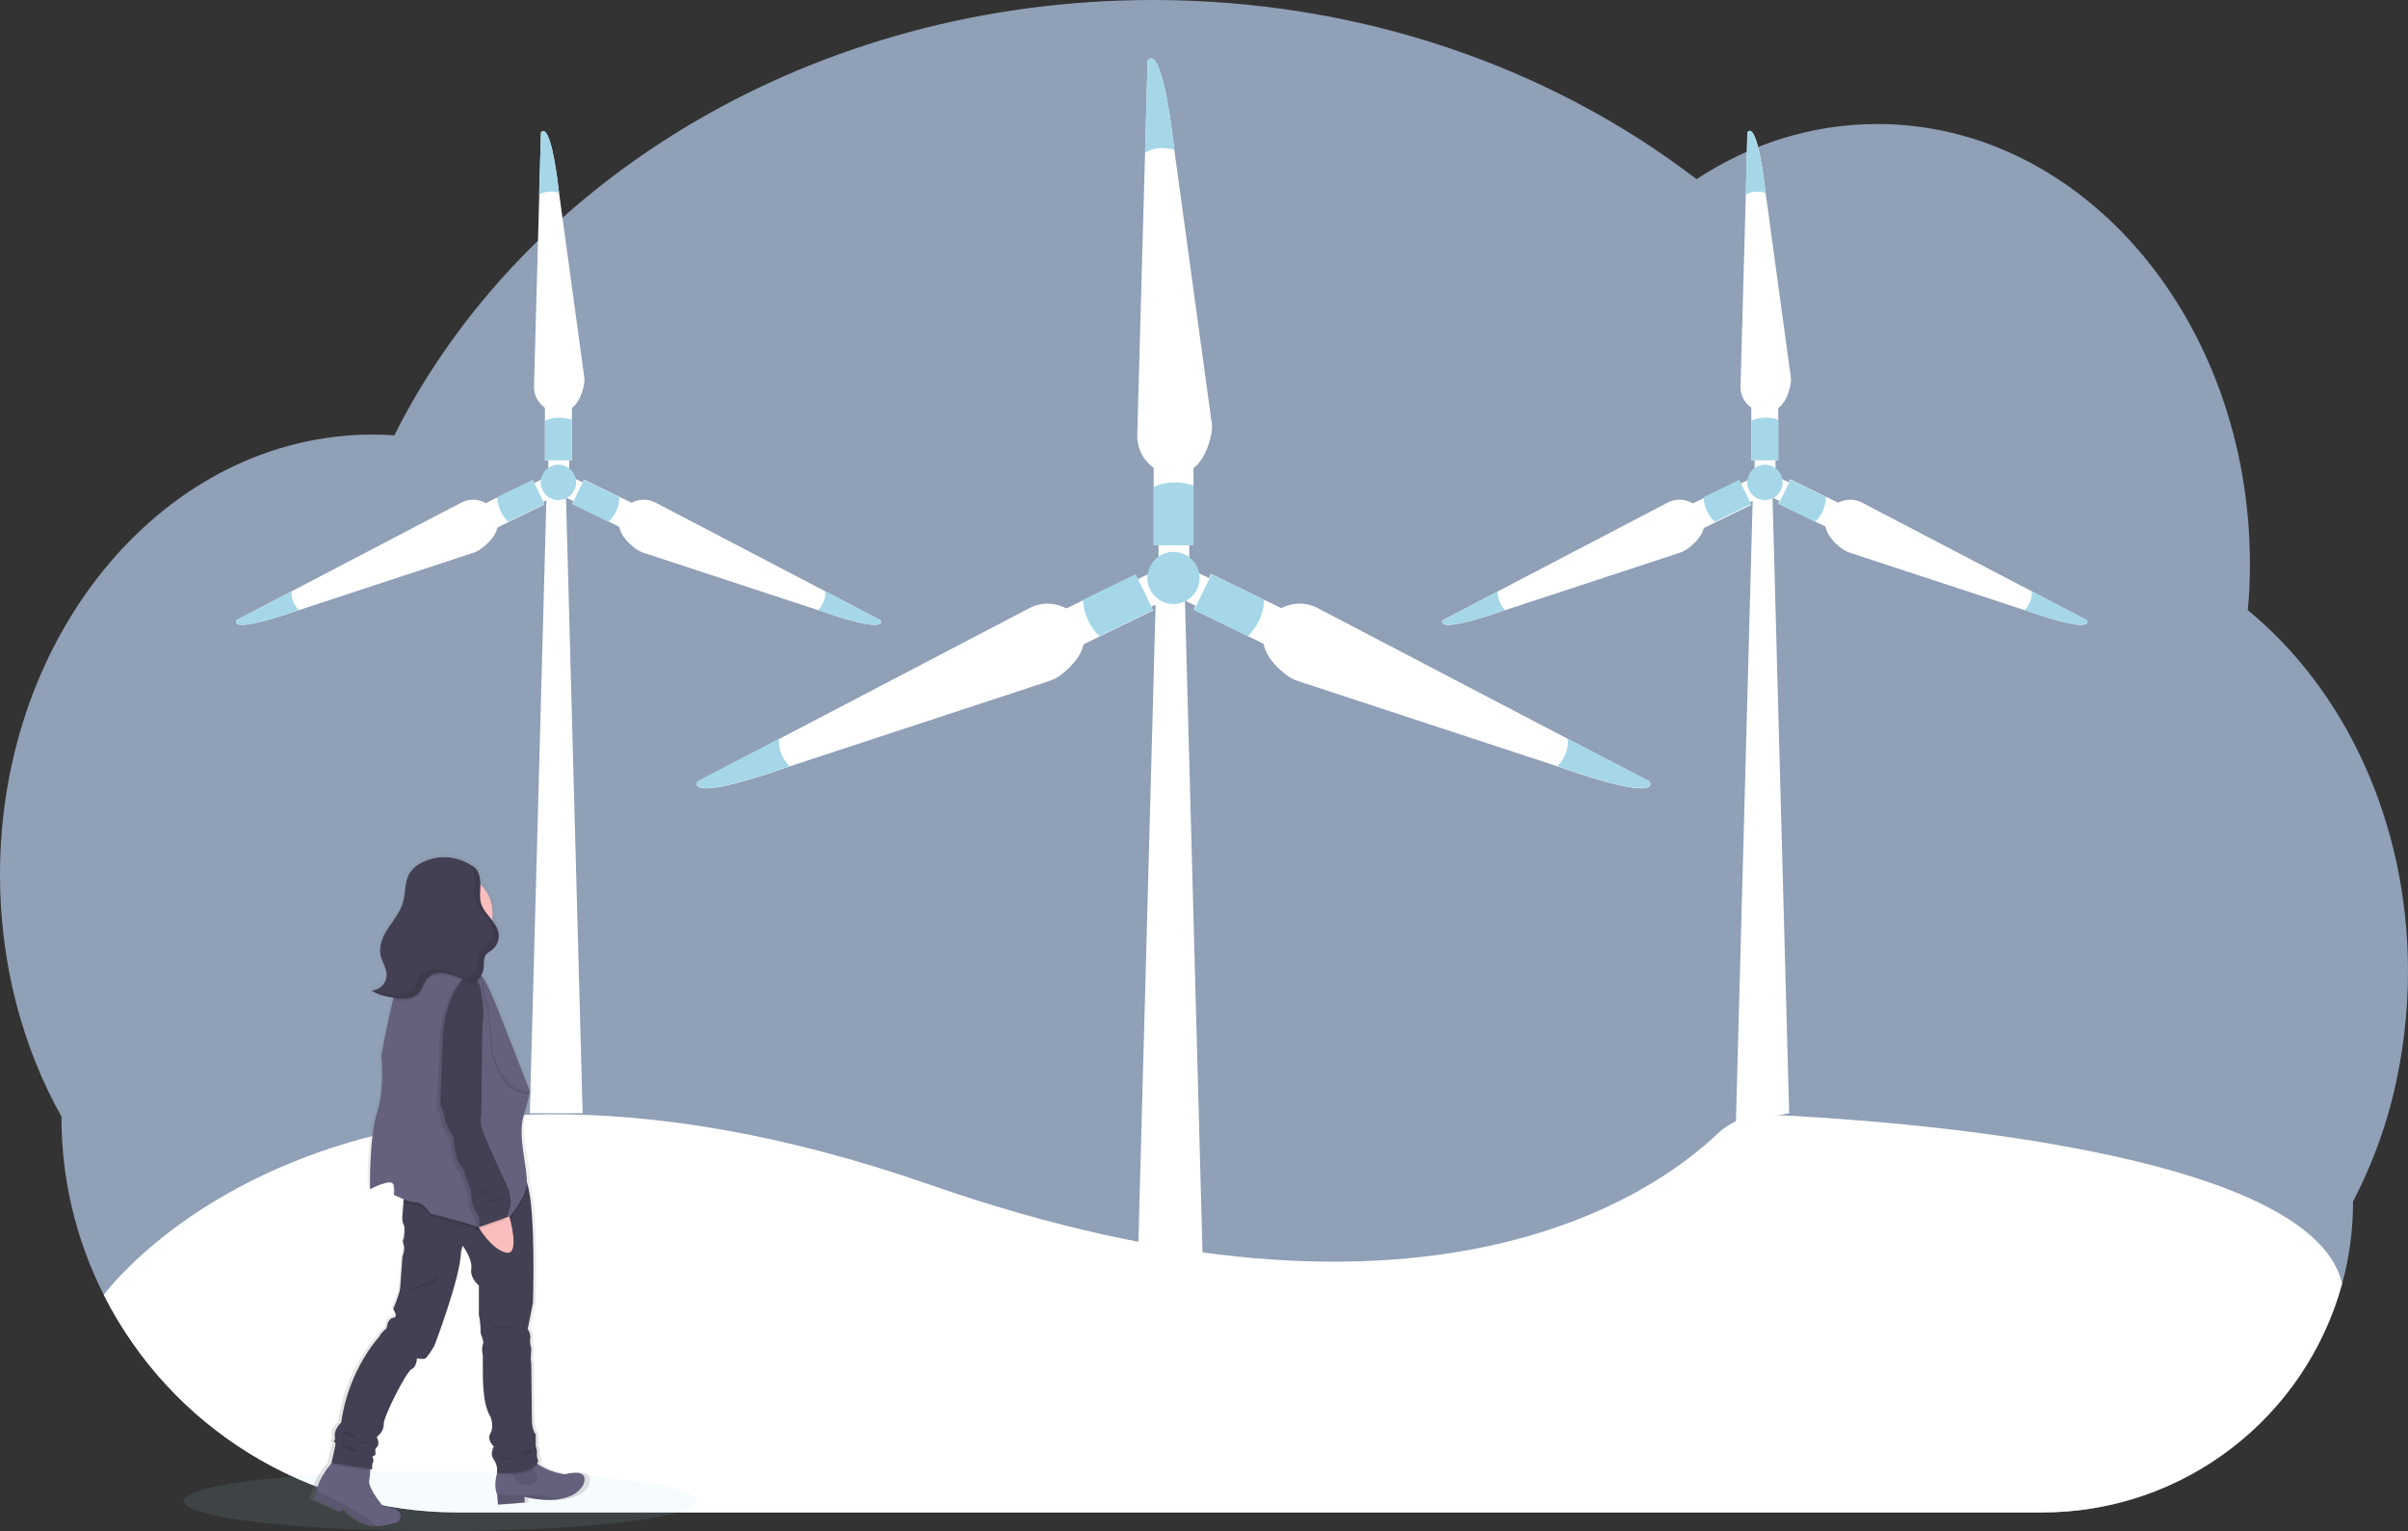 <?xml version="1.0" encoding="utf-8"?>
<!-- Generator: Adobe Illustrator 26.0.1, SVG Export Plug-In . SVG Version: 6.00 Build 0)  -->
<svg version="1.1" id="Calque_1" xmlns="http://www.w3.org/2000/svg" xmlns:xlink="http://www.w3.org/1999/xlink" x="0px" y="0px"
	 viewBox="0 0 1144 727.2" style="enable-background:new 0 0 1144 727.2;" xml:space="preserve">
<rect x="0" y="0" width="1144" height="727.2" fill="#333333" stroke="none"/>
<style type="text/css">
	.st0{opacity:0.7;fill:#B7CFF0;enable-background:new    ;}
	.st1{fill:#FFFFFF;}
	.st2{fill:#A5D7E8;}
	.st3{opacity:0.1;fill:#A5D7E8;enable-background:new    ;}
	.st4{fill:url(#SVGID_1_);}
	.st5{fill:#65617D;}
	.st6{opacity:0.1;enable-background:new    ;}
	.st7{fill:#444053;}
	.st8{fill:#FBBEBE;}
	.st9{fill:none;stroke:#6C63FF;stroke-miterlimit:10;}
</style>
<path class="st0" d="M1144,461.3c0,19.5-2.3,38.8-6.8,57.8c-4.3,17.9-10.8,35.2-19.3,51.5c0.1,81.4-65.8,147.6-147.3,147.7
	c-0.1,0-0.3,0-0.4,0H217.2c-71,0-135.9-40-167.9-103.3l0,0c-13.3-26.3-20.2-55.3-20.1-84.7C10.7,497.3,0,457.8,0,415.4
	c0-115.4,79.2-209,177-209c3.5,0,6.9,0.1,10.3,0.4C248.6,84.9,387,0,547.7,0c98.8,0,189.2,32.1,258.3,85.1
	c25.4-16.7,54.7-26.2,85.9-26.2c97.8,0,177,93.6,177,209c0,7.4-0.3,14.7-1,21.9C1113.9,327.5,1144,390.2,1144,461.3z"/>
<path class="st1" d="M575.6,205.5c-1.2,6.5-5.2,20.2-18.1,19.8c-9.8-0.2-17.4-8.8-17.2-18.7l3.7-134l1.2-43.7
	c0,0,6.4-12.1,12.7,42.1v0.2l17.6,128.5C575.9,201.7,575.9,203.6,575.6,205.5z"/>
<rect x="548.1" y="218.5" class="st1" width="18.9" height="40.5"/>
<rect x="550.4" y="249.4" class="st1" width="14.6" height="17.8"/>
<path class="st2" d="M558,71.2c-6.6-1.9-11.1-0.5-14,1.4l1.2-43.7c0,0,6.4-12.1,12.7,42.1L558,71.2z"/>
<path class="st2" d="M567,230.6V259h-18.9v-27.8C554.1,228.6,560.8,228.4,567,230.6z"/>
<path class="st1" d="M611.6,320.9c-5.3-3.9-15.8-13.5-9.9-24.9c4.5-8.7,15.6-11.8,24.3-7.2l118.8,62.1l38.8,20.2c0,0,8.1,11-43.4-7
	l-0.2-0.1l-123.2-40.5C614.9,322.9,613.1,322,611.6,320.9z"/>
<rect x="580.1" y="269.8" transform="matrix(0.438 -0.899 0.899 0.438 70.41 692.873)" class="st1" width="18.9" height="40.5"/>
<rect x="564.7" y="272.8" transform="matrix(0.438 -0.899 0.899 0.438 68.092 672.307)" class="st1" width="14.6" height="17.8"/>
<path class="st2" d="M739.9,364c4.6-5.1,5.3-9.8,4.9-13.2l38.8,20.2c0,0,8.1,11-43.4-7L739.9,364z"/>
<path class="st2" d="M592.8,302.2l-25.5-12.5l8.3-17l25,12.2C600.3,291.5,597.5,297.6,592.8,302.2z"/>
<path class="st1" d="M503.5,320.9c5.3-3.9,15.8-13.5,9.9-24.9c-4.5-8.7-15.6-11.8-24.3-7.2l-118.8,62.1l-38.8,20.2
	c0,0-8.1,11,43.4-7l0.2-0.1l123.2-40.5C500.2,322.9,501.9,322,503.5,320.9z"/>
<rect x="505.2" y="280.6" transform="matrix(0.899 -0.438 0.438 0.899 -73.991 259.697)" class="st1" width="40.5" height="18.9"/>
<rect x="534.2" y="274.4" transform="matrix(0.899 -0.438 0.438 0.899 -68.513 266.565)" class="st1" width="17.8" height="14.6"/>
<path class="st2" d="M375.1,364c-4.6-5.1-5.3-9.8-4.9-13.2l-38.8,20.2c0,0-8.1,11,43.4-7L375.1,364z"/>
<path class="st2" d="M522.3,302.2l25.5-12.5l-8.3-17l-25,12.2C514.8,291.5,517.6,297.6,522.3,302.2z"/>
<polygon class="st1" points="574.6,717.4 537.4,717.4 549.2,279.8 562.8,279.8 "/>
<circle class="st2" cx="557.5" cy="274.5" r="12.4"/>
<path class="st1" d="M850.7,182.4c-0.8,4.4-3.5,13.6-12.2,13.4c-6.7-0.3-11.9-5.9-11.6-12.6l2.5-90.7l0.8-29.6c0,0,4.3-8.2,8.6,28.5
	v0.1l11.9,87C850.9,179.9,850.9,181.2,850.7,182.4z"/>
<rect x="832" y="191.2" class="st1" width="12.8" height="27.4"/>
<rect x="833.6" y="212.1" class="st1" width="9.9" height="12"/>
<path class="st2" d="M838.8,91.6c-4.5-1.3-7.5-0.3-9.5,0.9l0.8-29.6c0,0,4.3-8.2,8.6,28.5L838.8,91.6z"/>
<path class="st2" d="M844.9,199.4v19.2H832v-18.8C836.1,198,840.7,197.9,844.9,199.4z"/>
<path class="st1" d="M875,260.5c-3.6-2.6-10.7-9.1-6.7-16.8c3.2-5.9,10.6-8.1,16.5-4.9l80.4,42l26.2,13.7c0,0,5.5,7.5-29.4-4.7h-0.1
	l-83.4-27.4C877.2,261.9,876,261.3,875,260.5z"/>
<rect x="853.8" y="226" transform="matrix(0.438 -0.899 0.899 0.438 267.682 907.712)" class="st1" width="12.8" height="27.4"/>
<rect x="843.3" y="228" transform="matrix(0.438 -0.899 0.899 0.438 266.114 893.808)" class="st1" width="9.9" height="12"/>
<path class="st2" d="M961.9,289.7c3.1-3.5,3.6-6.6,3.3-8.9l26.2,13.7c0,0,5.5,7.5-29.4-4.7L961.9,289.7z"/>
<path class="st2" d="M862.3,247.8l-17.3-8.4l5.6-11.5l16.9,8.2C867.4,240.6,865.5,244.8,862.3,247.8z"/>
<path class="st1" d="M801.9,260.5c3.6-2.6,10.7-9.1,6.7-16.8c-3.2-5.9-10.6-8.1-16.5-4.9l-80.4,42l-26.2,13.7c0,0-5.5,7.5,29.4-4.7
	h0.1l83.4-27.4C799.7,261.9,800.8,261.3,801.9,260.5z"/>
<rect x="803" y="233.3" transform="matrix(0.899 -0.438 0.438 0.899 -22.404 382.297)" class="st1" width="27.4" height="12.8"/>
<rect x="822.6" y="229" transform="matrix(0.899 -0.438 0.438 0.899 -18.696 386.939)" class="st1" width="12" height="9.9"/>
<path class="st2" d="M715,289.7c-3.1-3.5-3.6-6.6-3.3-8.9l-26.2,13.7c0,0-5.5,7.5,29.4-4.7L715,289.7z"/>
<path class="st2" d="M814.6,247.8l17.3-8.4l-5.6-11.5l-16.9,8.2C809.5,240.6,811.4,244.8,814.6,247.8z"/>
<polygon class="st1" points="850,528.7 824.7,533.2 832.8,232.7 842,232.7 "/>
<circle class="st2" cx="838.5" cy="229.1" r="8.4"/>
<path class="st1" d="M277.5,182.4c-0.8,4.4-3.5,13.6-12.2,13.4c-6.7-0.3-11.9-5.9-11.6-12.6l2.5-90.7L257,63c0,0,4.3-8.2,8.6,28.5
	v0.1l11.9,87C277.7,179.9,277.7,181.2,277.5,182.4z"/>
<rect x="258.9" y="191.2" class="st1" width="12.8" height="27.4"/>
<rect x="260.5" y="212.1" class="st1" width="9.9" height="12"/>
<path class="st2" d="M265.6,91.6c-4.5-1.3-7.5-0.3-9.5,0.9L257,63c0,0,4.3-8.2,8.6,28.5L265.6,91.6z"/>
<path class="st2" d="M271.7,199.4v19.2h-12.8v-18.8C263,198,267.5,197.9,271.7,199.4z"/>
<path class="st1" d="M301.9,260.5c-3.6-2.6-10.7-9.1-6.7-16.8c3.2-5.9,10.5-8.1,16.4-4.9l80.4,42l26.2,13.7c0,0,5.5,7.5-29.4-4.7
	h-0.1l-83.4-27.4C304.1,261.9,302.9,261.3,301.9,260.5z"/>
<rect x="280.6" y="226" transform="matrix(0.438 -0.899 0.899 0.438 -54.222 392.563)" class="st1" width="12.8" height="27.4"/>
<rect x="270.2" y="228" transform="matrix(0.438 -0.899 0.899 0.438 -55.788 378.651)" class="st1" width="9.9" height="12"/>
<path class="st2" d="M388.7,289.7c3.1-3.5,3.6-6.6,3.3-8.9l26.2,13.7c0,0,5.5,7.5-29.4-4.7L388.7,289.7z"/>
<path class="st2" d="M289.1,247.8l-17.3-8.4l5.6-11.5l16.9,8.2C294.2,240.6,292.3,244.8,289.1,247.8z"/>
<path class="st1" d="M228.7,260.5c3.6-2.6,10.7-9.1,6.7-16.8c-3.2-5.9-10.6-8.1-16.4-4.9l-80.4,42l-26.2,13.7c0,0-5.5,7.5,29.4-4.7
	h0.1l83.4-27.4C226.5,261.9,227.7,261.3,228.7,260.5z"/>
<rect x="229.9" y="233.3" transform="matrix(0.899 -0.438 0.438 0.899 -80.41 131.039)" class="st1" width="27.4" height="12.8"/>
<rect x="249.5" y="229" transform="matrix(0.899 -0.438 0.438 0.899 -76.705 135.686)" class="st1" width="12" height="9.9"/>
<path class="st2" d="M141.9,289.7c-3.1-3.5-3.6-6.6-3.3-8.9l-26.2,13.7c0,0-5.5,7.5,29.4-4.7L141.9,289.7z"/>
<path class="st2" d="M241.4,247.8l17.3-8.4l-5.6-11.5l-16.9,8.2C236.4,240.6,238.3,244.8,241.4,247.8z"/>
<polygon class="st1" points="276.8,528.7 251.7,528.7 259.7,232.7 268.8,232.7 "/>
<circle class="st2" cx="265.3" cy="229.1" r="8.4"/>
<path class="st1" d="M1112.7,609.6c-17.6,64.2-75.9,108.7-142.4,108.7H217.2c-71,0-135.9-40-167.9-103.3l0,0
	c0,0,109.1-151,392.6-52.3c235.3,81.9,343.9,4.5,374-24.2c6.6-6.2,15.4-9.5,24.5-9.1C898,532,1097.8,546,1112.7,609.6L1112.7,609.6z
	"/>
<ellipse class="st3" cx="209.1" cy="712.9" rx="121.9" ry="14.3"/>
<linearGradient id="SVGID_1_" gradientUnits="userSpaceOnUse" x1="241.374" y1="-83.21" x2="241.374" y2="235.86" gradientTransform="matrix(1 0 0 -1 -28 641.61)">
	<stop  offset="0" style="stop-color:#808080;stop-opacity:0.25"/>
	<stop  offset="0.54" style="stop-color:#808080;stop-opacity:0.12"/>
	<stop  offset="1" style="stop-color:#808080;stop-opacity:0.1"/>
</linearGradient>
<path class="st4" d="M270.2,700.1c0,0-7.9-0.9-13.1-4.8l-0.4-0.3c0.3-0.5,0.5-1,0.7-1.5c-0.6-1.1-0.8-2.3-0.9-3.5
	c0-1.1-0.2-2.3-0.7-3.3v-5.6c0,0-1.7-1.8-1.9-6.5s-0.3-27.5-0.3-27.5c-0.3-1.2-0.3-2.4-0.2-3.6c0.2-2.6,0.2-3.6,0.2-3.6
	c-0.6-1.5-0.7-3.2-0.5-4.8c0.5-2-1.2-4.3-1.2-4.3l2.6-12.6c0,0,1.4-43.4-2.7-56.5v-0.1c0,0,0-0.1,0-0.2c0.4-8.4-4.8-22.5-1.9-32.2
	s3.2-11.9,3.2-11.9s-12.8-32.1-16-39.7c-2.2-5.2-4.5-11-6.8-14.3c-0.2-0.3-0.4-0.6-0.6-0.8c-0.1-0.1-0.2-0.3-0.3-0.4
	c0.7-1.2,1.1-2.5,1.2-3.8c0.2-2.4-0.2-5.1,1.6-6.8c0.7-0.5,1.4-1,2.1-1.4c2.7-1.8,4.1-4.9,3.8-8.1c-0.4-2.5-1.8-4.6-3.4-6.6
	c1.1-6.2-1-12.5-5.6-16.8l0,0c0-0.3,0-0.6,0-0.9c0-2.3-0.7-4.5-2-6.4l0.5,0.3c-0.3-0.2-0.5-0.5-0.8-0.7c-0.4-0.4-0.8-0.7-1.3-1
	c-7.7-5.3-17.8-5.8-26-1.4c-2,1.1-3.8,2.6-5.1,4.5c-2.7,4.1-2,9.5-3.4,14.1c-1.3,4.5-4.5,8.2-7.1,12.1s-4.8,8.5-3.8,13.1
	c0.7,3.3,3.1,6.3,3,9.7c-0.2,3.7-3.1,6.6-6.7,7.1h-0.1c-0.3,0.1-0.7,0.1-1,0.1c3.2,2.2,7.1,3,11,3.5c-0.1,0.3-0.2,0.6-0.2,0.9
	c-3.1,11.8-5.9,26.8-5.9,26.8s1.9,15.2-2.1,27.1s-3.4,36.4-3.4,36.4s10.9-5.6,11.6-2s0,4.6,0,4.6s2.2,1.1,4.9,2.1l-0.1,1.5l-0.5,6.5
	c-0.2,1.4,0,2.8,0.6,4c0.9,1.8,0,6.8,0,6.8s-0.8,0.5,0,2.8s-0.6,5.6-0.6,5.6s-1,12.4-1.1,15s-3.4,10.1-3.4,10.1s2.9,3.6,0,4.1
	s-3.2,5-3.2,5s-3.4,2.8-3.4,3.8c0,0-15.3,15.5-18.9,41.2c0,0-3.6,3.3-3.1,6.5c0.3,1.8-0.3,2.4-0.9,2.6c0.6,0.1,1.3,0.5,1,2
	c-0.5,2.6-1.9,8.3-1.9,8.3h0.2l0,0c-2.8,3.2-6.9,8.6-7.5,13.4c0,0.2,0,0.4-0.1,0.6l-1.5,3.5l13.5,6l1.2-1.8c0,0,6,6.8,12.8,8.3
	c1.2,0.3,2.4,0.4,3.6,0.4c3.8-0.1,7.5-0.8,11.1-2.2c0,0,4.9-6.1-7.9-7.3c0,0-7.5-8.6-6.8-12.2c0.3-1.5,0.4-3.1,0.5-4.6
	c0-0.3,0-0.7,0-1l0.9,0.1l0.2-2.8c0.4-0.5,0.6-1.1,0.5-1.7c0-1.2-1-1.3,0-2s1,0,1-1.7s-0.7-1.2,0.9-2.8s-0.2-4.6-0.2-4.6
	s3.6-2.7,3.4-6.1s11.4-25.5,13.8-26.3s2.6-5.1,2.6-5.1s3.2,0.7,4.3,0s4.3-5.8,4.3-5.8s13-32.7,13.1-45.1l0.9-2.8
	c0,0,4.9,6.5,4.3,11.1s3.8,7.9,3.8,7.9v14.1c0.5,2.4,0.8,4.9,0.8,7.4c-0.2,2.3,2,4.6,1.2,6.6s0,5.5,0,5.5s-0.2,4.6,0,6
	s-0.7,16.5,3.8,23.2c0,0,1.9,4.8,0,7.9s1.7,6.3,1.7,6.3s-2.2,3.6,0,6.3c1.3,1.7,1.8,3.8,1.6,5.9c-0.9,3.4-1.5,7.8-0.1,10.8v0.1
	l0.4,4.7l13.1-1v-2.6c0,0,8.9,2.4,17.2,1.1c4.5-0.7,8.8-2.5,11.4-6.2C279.2,705.8,284.5,696.7,270.2,700.1z"/>
<path class="st5" d="M276.8,705.8c-2.5,3.8-6.7,5.5-11,6.2c-8,1.3-16.6-1.1-16.6-1.1v2.7l-12.6,1l-0.4-4.7v-0.1
	c-1.5-3.1-0.8-7.6,0.1-11c0.4-1.6,0.9-3.2,1.6-4.7c0,0,10.9-9.2,14.5-2.3c0.8,1.4,1.9,2.7,3.2,3.6c5,3.8,12.6,4.8,12.6,4.8
	C281.9,696.8,276.8,705.8,276.8,705.8z"/>
<path class="st6" d="M243.2,696.8c0,0,0,8.6,6.2,8.4s7.1-3.4,5.1-5.6c-1.3-1.6-2.5-3.3-3.5-5.1L243.2,696.8z"/>
<path class="st5" d="M189.4,722.6c-3.4,1.4-7,2.1-10.7,2.2c-1.2,0-2.3-0.1-3.4-0.4c-6.6-1.5-12.3-8.2-12.3-8.2l-1.1,1.8l-13-5.9
	l1.5-3.5l0.1-0.6c0.6-4.7,4.5-10.1,7.2-13.3c1.5-1.8,2.6-2.8,2.6-2.8l15.6,2.3c0,0,0.1,2,0,4.4c-0.1,1.5-0.2,3.1-0.5,4.6
	c-0.6,3.6,6.6,12.2,6.6,12.2C194.1,716.5,189.4,722.6,189.4,722.6z"/>
<path class="st7" d="M158.1,684.4c-0.3,0.1-0.5,0.1-0.8,0.1C157.5,684.4,157.8,684.4,158.1,684.4z"/>
<path class="st6" d="M175.7,694.2c0,0,0.1,2,0,4.4l-18.4-3c0,0,0.1-0.3,0.2-0.9c1.5-1.8,2.6-2.8,2.6-2.8L175.7,694.2z"/>
<path class="st6" d="M255.4,695.5c-2.8,6.4-19.3,4.9-19.3,4.9c0.1-0.5,0.1-1,0.1-1.6c0.4-1.6,0.9-3.2,1.6-4.7c0,0,10.9-9.2,14.5-2.3
	C253,693.3,254.1,694.5,255.4,695.5z"/>
<path class="st7" d="M255.7,693.7c-1.6,7.4-19.6,5.8-19.6,5.8c0.3-2.2-0.2-4.4-1.5-6.3c-2.1-2.6,0-6.2,0-6.2s-3.5-3.1-1.6-6.3
	s0-7.9,0-7.9c-4.3-6.6-3.5-21.7-3.6-23s0-5.9,0-5.9s-0.8-3.5,0-5.4s-1.3-4.3-1.1-6.6c0-2.5-0.3-5-0.8-7.4v-14c0,0-4.3-3.3-3.6-7.9
	s-4.1-11-4.1-11l-0.8,2.8c-0.2,12.3-12.7,44.9-12.7,44.9s-3.1,5.1-4.1,5.8s-4.1,0-4.1,0s-0.2,4.3-2.5,5.1s-13.5,22.7-13.3,26.2
	s-3.3,6.1-3.3,6.1s1.6,3,0.2,4.6s-0.8,1.2-0.8,2.8s0,1-1,1.6s0,0.8,0,2c0,0.6-0.1,1.2-0.5,1.6l-0.1,2.8l-19.3-3.1
	c0,0,1.3-5.6,1.8-8.2c0.3-1.5-0.4-2-1-2c0.6-0.2,1.1-0.8,0.8-2.6c-0.5-3.1,3-6.4,3-6.4c3.5-25.5,18.3-41,18.3-41
	c0-1,3.3-3.8,3.3-3.8s0.3-4.5,3.1-4.9s0-4.1,0-4.1s3.1-7.4,3.3-10s1.1-15,1.1-15s1.4-3.3,0.6-5.6s0-2.8,0-2.8s0.9-4.9,0-6.8
	c-0.6-1.2-0.8-2.6-0.6-4l0.5-6.5l0.7-9.7c0,0,51.2-8.8,56.9-1.8c0.6,0.9,1.1,1.8,1.3,2.9c4,13,2.6,56.2,2.6,56.2l-2.5,12.5
	c0,0,1.6,2.3,1.2,4.3c-0.2,1.6-0.1,3.2,0.5,4.8c0,0,0,1-0.2,3.6c-0.1,1.2-0.1,2.4,0.2,3.6c0,0,0.2,22.7,0.3,27.3s1.8,6.4,1.8,6.4
	v5.6c0.4,1,0.7,2.2,0.6,3.3C254.9,691.4,255.2,692.6,255.7,693.7z"/>
<path class="st6" d="M178.7,724.8c-1.2,0-2.3-0.1-3.4-0.4c-6.6-1.5-12.3-8.2-12.3-8.2l-1.1,1.8l-13-5.9l1.5-3.5l0.1-0.6l13.4,6.8
	C163.7,714.9,174.4,720,178.7,724.8z"/>
<path class="st6" d="M265.8,712c-8,1.3-16.6-1.1-16.6-1.1v2.7l-12.6,1l-0.4-4.7c4,0.1,10.4,0.1,13.2-0.1
	C254.9,709.8,260.4,710.6,265.8,712z"/>
<path class="st6" d="M164.5,680.1c0.7-0.1,1.3,0,1.9,0.2c0.6,0.4,1.3,0.8,1.8,1.3c0.4,0.2,0.8,0.5,1.2,0.8c0.5,0.5,0.7,1.2,1.2,1.6
	c0.9,0.9,2.3,0.7,3.5,1.1c0.1,0,0.3,0.1,0.3,0.2s-0.1,0.2-0.2,0.3c-0.6,0.3-1.3,0.3-1.9,0c-0.6-0.3-1.1-0.7-1.6-1.2
	c-0.9-0.8-2-1.5-3.1-1.9c-1.6-0.6-4.2-0.8-5.2-2.3C162.9,680,163.9,680.2,164.5,680.1z"/>
<path class="st6" d="M163.2,683.6c0.3,0.1,0.7,0.2,1,0.4l1.7,0.8c-1.2,0.1-2.4-0.2-3.4-0.8c-0.4-0.2-0.7-0.3-1.1-0.5
	C162,683.5,162.6,683.5,163.2,683.6z"/>
<path class="st6" d="M165.4,686.5c0.4,0,0.7,0,1.1,0.1c0.6,0.2,1.2,0.6,1.7,1c1.2,1,2.8,1.5,4.4,1.5c-0.3,0.1-0.7,0.2-1,0.2h-3.5
	c-0.9,0.1-1.8-0.2-2.6-0.6c-0.6-0.3-3.1-1-3.1-1.8S164.9,686.5,165.4,686.5z"/>
<path class="st6" d="M246,690.7c1.1,0.1,2.2,0.2,3.3,0.1c1.1,0,2.3-0.4,3.2-1c1-0.7,0.8-1.5-0.5-1.5c-1.1,0.1-2.2,0.3-3.2,0.8
	c-0.5,0.2-1,0.5-1.5,0.8C247,689.9,246.2,690.7,246,690.7z"/>
<path class="st6" d="M249.9,692.5c-0.1,0.4-0.5,0.6-0.9,0.8c-0.9,0.4-1.9,0.6-2.9,0.6c-0.2,0-1,0-0.9-0.4s1.1-0.3,1.4-0.3
	C247.8,693,248.9,692.8,249.9,692.5z"/>
<path class="st6" d="M240.1,691.8c1.4-0.2,2.8,0.1,4,0.8c0,0,0.1,0.1,0.1,0.1c0,0,0,0.1,0,0.1c-0.3,0.5-0.8,0.8-1.3,0.7
	c-0.5-0.1-1.1-0.2-1.6-0.4c-0.8-0.3-1.7-0.4-2.6-0.4c-0.4,0-0.8,0-1.2,0c-1.2-0.2-0.8-0.7,0.1-0.8
	C238.4,691.9,239.2,691.8,240.1,691.8z"/>
<path class="st6" d="M194.8,627.2c-1.6-1.2-3.6-1.8-5.6-1.8C191.3,625.2,193.3,625.9,194.8,627.2z"/>
<path class="st6" d="M193.3,620.5c1.5,0,2.9,0.4,4.2,1.2l-1.5-0.4c-0.9-0.3-1.9-0.5-2.8-0.6c-0.6,0-1.1,0-1.6-0.1s-1.2-0.2-1.9-0.2
	C190.9,620.5,192.1,620.5,193.3,620.5z"/>
<path class="st6" d="M198.2,623.7c0.5,0.1,1,0.3,1.1,0.8c0-0.3-3.3-1.2-3.7-1.3c-0.7-0.2-2.8-1.2-3.3-0.5
	C194.3,623.1,196.3,623.3,198.2,623.7z"/>
<path class="st6" d="M202.8,609.1c2.2-0.7,4.1-2,5.7-3.6c0,1.5-0.8,2.9-2.1,3.7c-1.3,0.8-2.7,1.3-4.1,1.5c-1.5,0.2-2.9,0.7-4.2,1.3
	c-0.6,0.3-2.7,2.2-3.3,2.2c-0.8-0.1,0.5-1.4,0.8-1.6C197.6,610.8,200.4,610,202.8,609.1z"/>
<path class="st6" d="M243.2,630.4c-0.7-0.2-9.2,1.4-8.7-0.2c0.3-1,3.1-0.6,3.8-0.6C239.9,629.6,241.6,629.9,243.2,630.4z"/>
<path class="st8" d="M234,433.6c0,10.4-8.4,18.8-18.8,18.8c-10.4,0-18.8-8.4-18.8-18.8s8.4-18.8,18.8-18.8c4.9,0,9.6,1.9,13.1,5.3
	C232,423.7,234,428.6,234,433.6z"/>
<path class="st9" d="M224.9,441.3c0,0-6.1,17.8-2.6,21.4s-24.9,5.8-24.9,5.8s11.9-21.2,10.7-26.5S224.9,441.3,224.9,441.3z"/>
<path class="st6" d="M250.3,562.6c0,0.4,0,0.8,0,1.2c-0.3,8.4-15.3,25.3-18.8,22.5s-27-8.4-27-8.4s-3.5-5.4-7.1-5.4
	c-2.1-0.2-4.1-0.7-5.9-1.5l0.7-9.7c0,0,51.2-8.8,56.8-1.7C249.6,560.6,250,561.6,250.3,562.6z"/>
<path class="st5" d="M250.3,562.3c-0.2,4.2-4,10.6-8.2,15.5s-8.8,8.4-10.5,7c-1.3-0.8-2.6-1.5-4.1-1.9c-7.8-2.9-22.9-6.5-22.9-6.5
	s-3.5-5.4-7.1-5.4s-10.5-3.6-10.5-3.6s0.7-1,0-4.6s-11.2,2-11.2,2s-0.5-24.4,3.3-36.2s2-27,2-27s2.7-14.9,5.6-26.7
	c1.8-7.1,3.6-13,5.1-13.9c3.8-2.5,23.5,0,23.5,0s8.2,0.2,11.4,1c1,0.4,1.8,1.1,2.4,1.9c0.2,0.3,0.4,0.5,0.6,0.8
	c2.2,3.3,4.4,9,6.6,14.2c3.1,7.6,15.5,39.5,15.5,39.5s-0.3,2.1-3.1,11.8S250.6,553.9,250.3,562.3z"/>
<path class="st8" d="M236.1,572l5.9,5.8c0,0,5.4,18.7-1.6,17.1s-13-12-13-12L236.1,572z"/>
<path class="st6" d="M251.1,519.8c-14-0.2-17.6-19.8-17.6-19.8s-1-19.4-2.8-23c-1-2-1.5-6.9-1.6-10.9c2.2,3.3,4.4,9,6.6,14.2
	C238.8,487.9,251.1,519.8,251.1,519.8z"/>
<path class="st5" d="M251.6,518.4c-14-0.2-17.6-19.8-17.6-19.8s-1-19.4-2.8-23c-1-2-1.5-6.9-1.6-10.9c2.2,3.3,4.4,9,6.6,14.2
	C239.2,486.4,251.6,518.4,251.6,518.4z"/>
<path class="st6" d="M226.5,470c0,0-4.1-11.2-10.9,0s-6.9,25.3-6.9,25.3l-1.1,30.9c0,0,2.1,4.1,2.1,6.4s4,8.9,4,8.9s1,13,4.8,15.1
	l3.6,10.7c0,0,0.2,7.1,2.6,9.9s1.2,7.1,1.2,7.1l14.6-5.1c0,0-1.6,0.6,0-3.8s-1-10.2-1-10.2s-9.4-20.4-10.5-23.4s-2.8-6.4-2.1-9.9
	s0.1-40.2,1-45.8C228.7,480.8,226.5,470,226.5,470z"/>
<path class="st7" d="M228.1,468.5c0,0-4.1-11.2-10.9,0s-6.9,25.3-6.9,25.3l-1.1,30.9c0,0,2.1,4.1,2.1,6.4s4,8.9,4,8.9s1,13,4.8,15.1
	l3.6,10.7c0,0,0.2,7.1,2.6,9.9s1.2,7.1,1.2,7.1l14.6-5.1c0,0-1.6,0.6,0-3.8s-1-10.2-1-10.2s-9.4-20.4-10.5-23.4s-2.8-6.4-2.1-9.9
	c0.7-3.5,0.1-40.2,1-45.8S228.1,468.5,228.1,468.5z"/>
<path class="st6" d="M228.3,565.3c0.6,0.1,1.2,0.3,1.8,0.5c0.5,0.2,0.8,0.6,1.3,0.8c0.5,0.3,1.1,0.4,1.7,0.5c-0.7,0-1.3,0.1-2,0.1
	c-0.4,0-0.8,0-1.2-0.2c-0.4-0.2-0.7-0.4-1-0.7c-0.4-0.3-0.8-0.5-1.3-0.7c-0.4-0.2-0.7-0.2-0.9-0.6
	C227.3,565.1,227.8,565.2,228.3,565.3z"/>
<path class="st6" d="M233.9,569.7c0.6,0,1.2-0.1,1.9-0.2c0.9,0,1.8,0,2.7,0.1c-1.3,0.7-2.8,0.9-4.3,0.8c-0.4-0.1-0.9-0.1-1.3,0
	c-0.5,0.2-1.8,1.7-1.9,0.4S233.1,569.7,233.9,569.7z"/>
<path class="st6" d="M226.3,413.9l-2.3-1.7c0.3,0.1,0.5,0.2,0.7,0.3c0.5,0.3,1,0.6,1.3,1c0.3,0.2,0.5,0.5,0.8,0.7L226.3,413.9z"/>
<path class="st6" d="M229,463.8c-0.4,1-1.1,1.8-2,2.4c-0.5,0.4-1.1,0.6-1.8,0.7c-0.9,0.1-1.8,0-2.7-0.3c-1.1-0.3-2.2-0.6-3.2-1
	c-2.1-0.9-4.2-1.6-6.4-2.2c-3.3-0.8-7.1-0.5-9.5,1.9c-2.1,2.1-2.6,5.4-4.6,7.5c-2.8,2.8-7.3,2.7-11.2,2.1l-0.9-0.1
	c1.8-7.1,3.6-13,5.1-13.9c3.8-2.5,23.5,0,23.5,0s8.2,0.2,11.4,1C227.6,462.3,228.4,463,229,463.8z"/>
<path class="st6" d="M196.5,433.6c0-10.4,8.4-18.8,18.8-18.8c4.9,0,9.6,1.9,13.1,5.3l0,0c0.1,3.3-0.6,6.6,0.3,9.8
	c0.9,2.9,3,5.3,4.9,7.7c-2.3,10.1-12.3,16.5-22.4,14.2C202.6,450,196.5,442.4,196.5,433.6z"/>
<path class="st7" d="M226.8,413.2c-7.5-6.8-18.4-8-27.2-3.1c-2,1.1-3.6,2.6-4.9,4.5c-2.6,4.1-1.9,9.4-3.3,14.1
	c-1.3,4.5-4.3,8.1-6.9,12s-4.6,8.5-3.7,13c0.7,3.3,3,6.3,2.9,9.6c-0.2,3.9-3.3,7-7.2,7.1c3.2,2.2,7.1,3,11,3.5s8.5,0.7,11.2-2.1
	c2.1-2.1,2.6-5.4,4.6-7.5c2.4-2.4,6.2-2.7,9.5-1.9s6.3,2.3,9.6,3.2c0.9,0.3,1.8,0.4,2.7,0.3c2.8-0.4,4.4-3.5,4.7-6.3
	c0.2-2.3-0.2-5.1,1.5-6.7c0.6-0.5,1.3-1,2-1.4c2.6-1.8,4-4.9,3.6-8.1c-0.8-5.6-6.8-9.1-8.4-14.5c-0.9-3.1-0.2-6.5-0.3-9.8
	s-1.3-7-4.4-8.1"/>
<path class="st6" d="M236.7,443.5c-0.8-5.6-6.8-9.1-8.4-14.5c-0.9-3.1-0.2-6.5-0.3-9.8c0-2.3-0.7-4.5-2-6.4l0.5,0.3
	c-0.2-0.2-0.5-0.5-0.8-0.7c-0.4-0.4-0.8-0.7-1.3-1c-0.3-0.2-0.6-0.4-0.9-0.6l0.4,0.4l-0.5-0.3c1.3,1.9,2,4.1,2,6.4
	c0,3.3-0.7,6.6,0.3,9.8c1.6,5.4,7.6,8.9,8.4,14.5c0.4,3.2-1,6.3-3.6,8.1c-0.7,0.4-1.4,0.9-2,1.4c-1.7,1.7-1.3,4.4-1.5,6.7
	c-0.2,2.8-1.9,5.9-4.6,6.3c-0.9,0.1-1.8,0-2.7-0.3c-3.3-0.8-6.3-2.5-9.6-3.2s-7.1-0.5-9.5,1.9c-2.1,2.1-2.6,5.4-4.6,7.5
	c-2.8,2.8-7.3,2.7-11.2,2.1c-2.6-0.3-5.1-0.9-7.6-1.7c-0.3,0.1-0.7,0.1-1,0.1c3.2,2.2,7.1,3,11,3.5s8.5,0.7,11.2-2.1
	c2.1-2.1,2.6-5.4,4.6-7.5c2.4-2.4,6.2-2.7,9.5-1.9s6.3,2.3,9.6,3.2c0.9,0.3,1.8,0.4,2.7,0.3c2.8-0.4,4.4-3.5,4.7-6.3
	c0.2-2.3-0.1-5.1,1.5-6.7c0.6-0.5,1.3-1,2-1.4C235.7,449.7,237.1,446.6,236.7,443.5z"/>
</svg>
